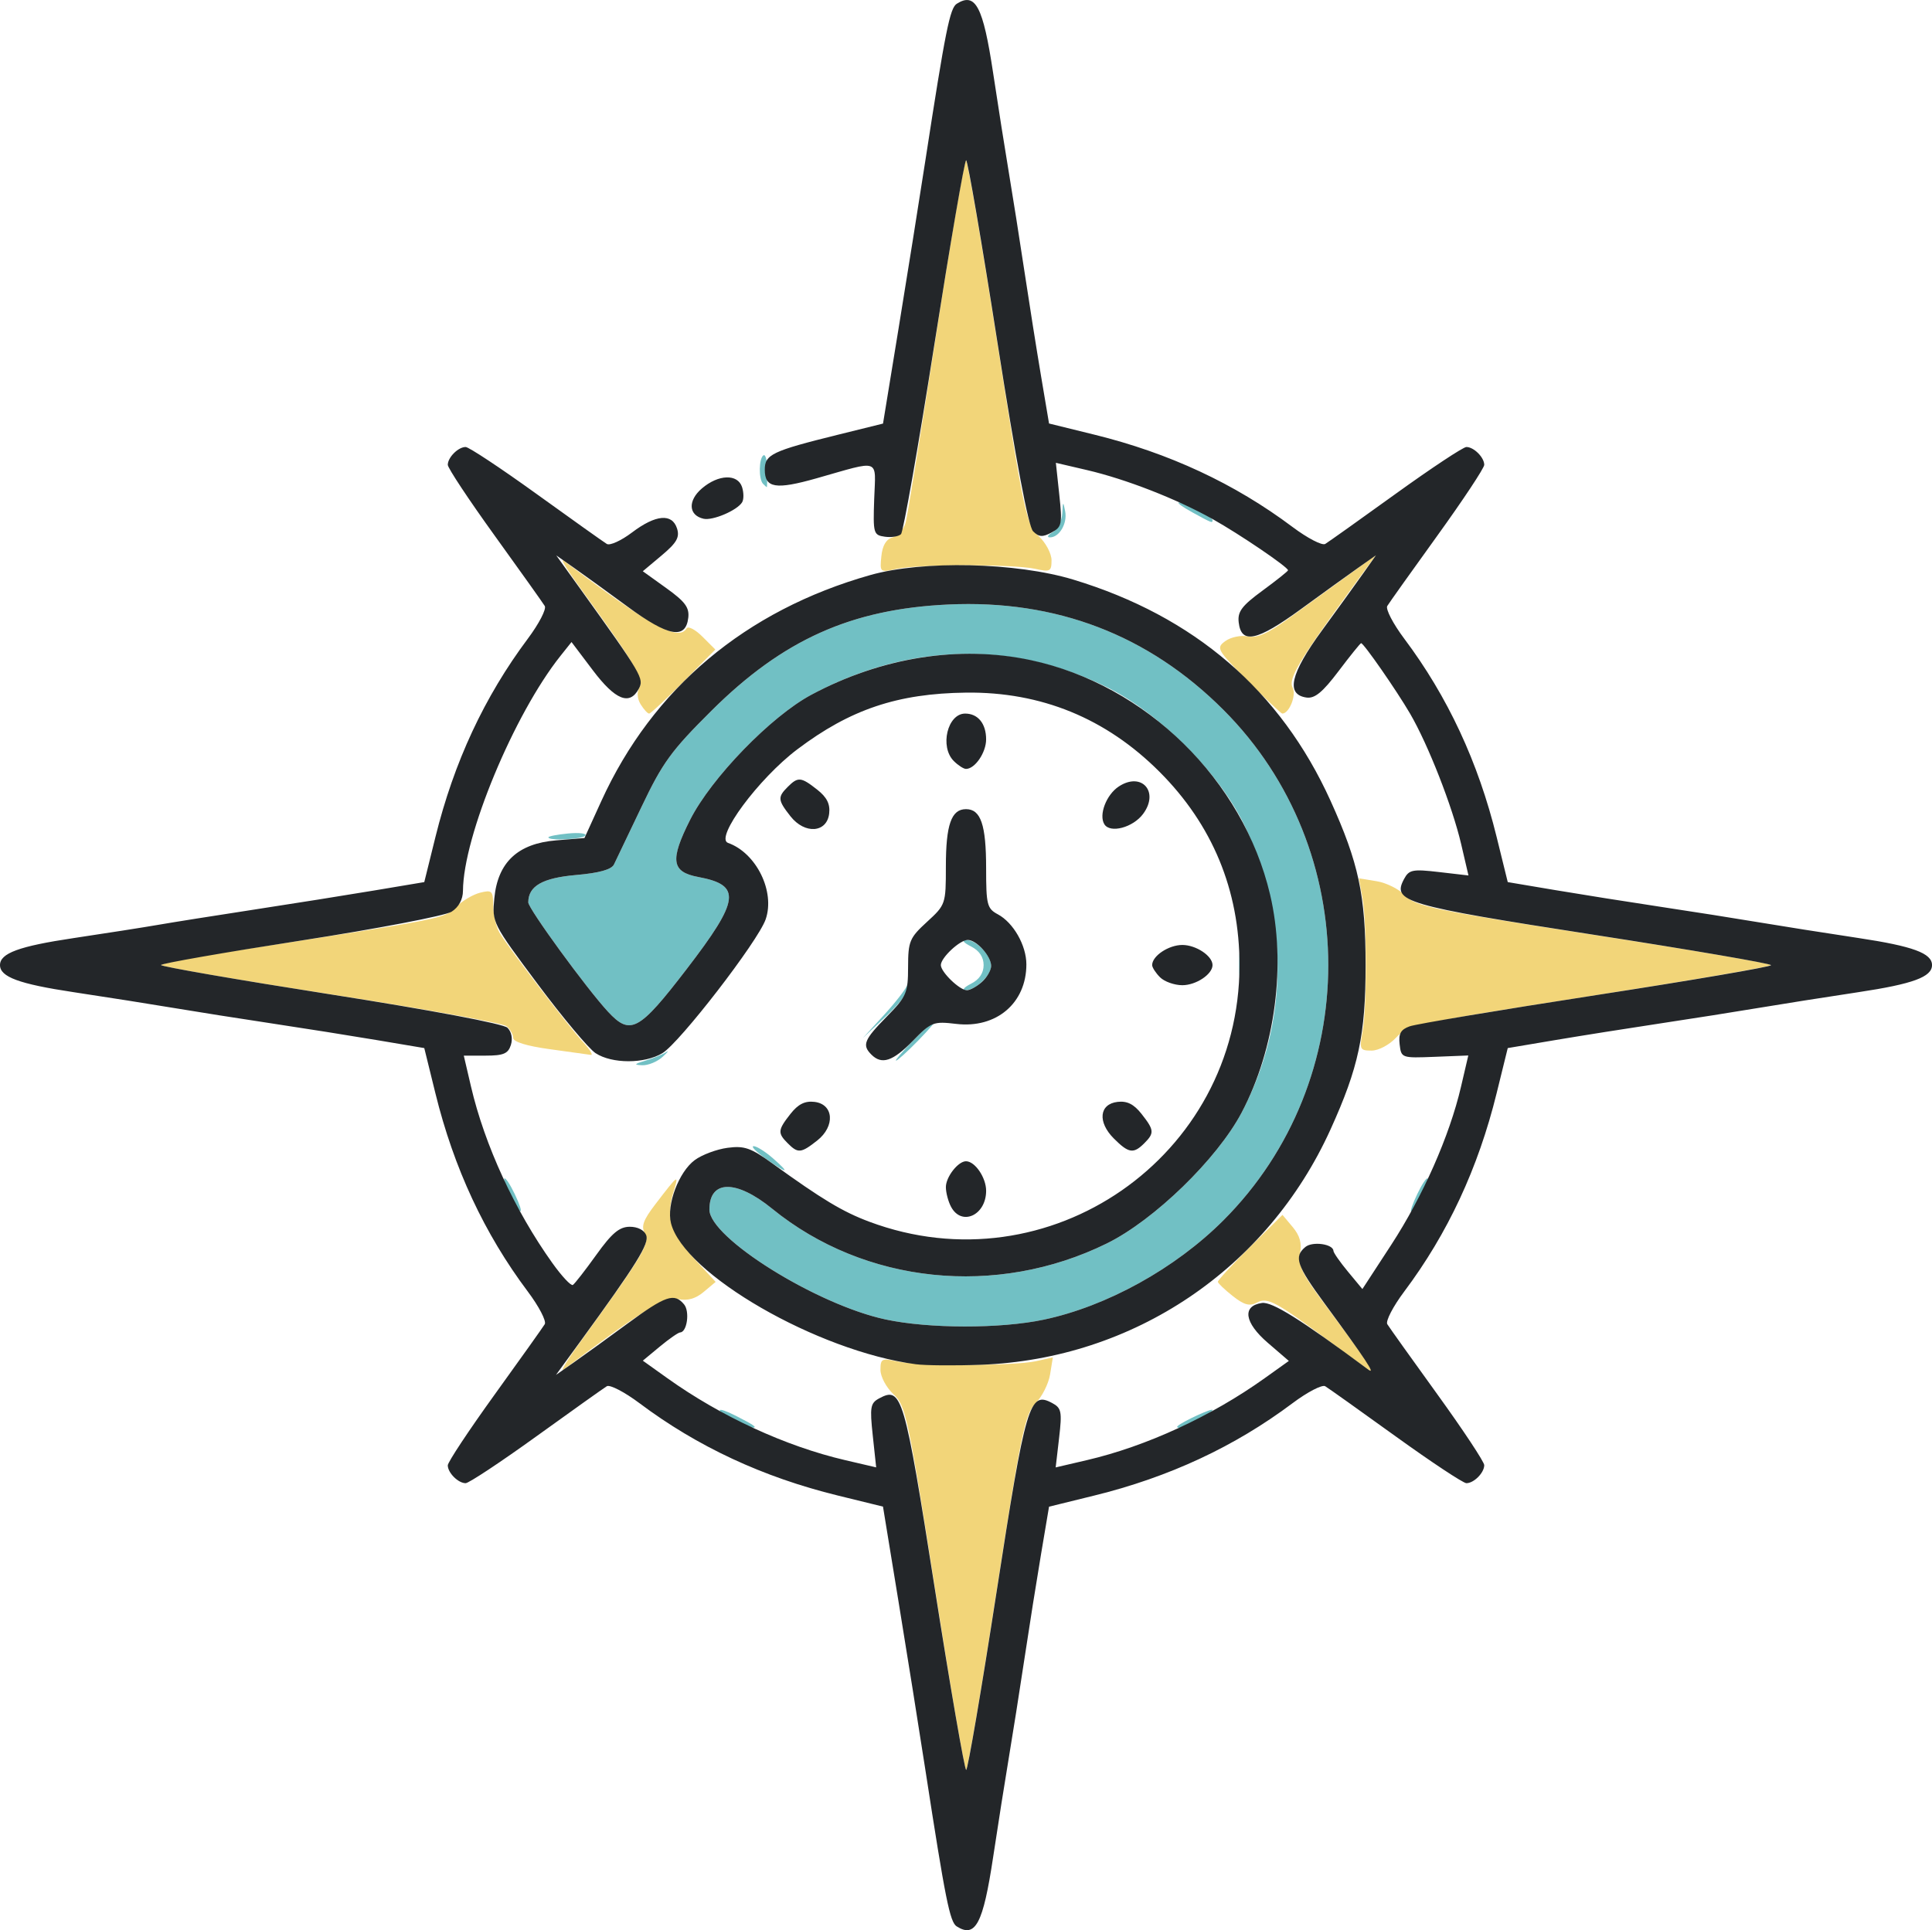 <?xml version="1.0" encoding="UTF-8" standalone="no"?>
<!-- Created with Inkscape (http://www.inkscape.org/) -->

<svg
   version="1.1"
   id="svg1091"
   width="384"
   height="383.727"
   viewBox="0 0 384 383.727"
   sodipodi:docname="GoalToInkscapeEditted.svg"
   inkscape:version="1.1.1 (3bf5ae0d25, 2021-09-20)"
   xmlns:inkscape="http://www.inkscape.org/namespaces/inkscape"
   xmlns:sodipodi="http://sodipodi.sourceforge.net/DTD/sodipodi-0.dtd"
   xmlns="http://www.w3.org/2000/svg"
   xmlns:svg="http://www.w3.org/2000/svg">
  <defs
     id="defs1095" />
  <sodipodi:namedview
     id="namedview1093"
     pagecolor="#ffffff"
     bordercolor="#666666"
     borderopacity="1.0"
     inkscape:pageshadow="2"
     inkscape:pageopacity="0.0"
     inkscape:pagecheckerboard="0"
     showgrid="false"
     inkscape:snap-global="false"
     inkscape:zoom="0.43080357"
     inkscape:cx="435.23316"
     inkscape:cy="-11.606218"
     inkscape:window-width="1920"
     inkscape:window-height="1094"
     inkscape:window-x="-11"
     inkscape:window-y="-11"
     inkscape:window-maximized="1"
     inkscape:current-layer="g1097"
     fit-margin-top="0"
     fit-margin-left="0"
     fit-margin-right="0"
     fit-margin-bottom="0" />
  <g
     inkscape:groupmode="layer"
     inkscape:label="Image"
     id="g1097"
     transform="translate(410.335,63.382)">
    <g
       id="g4994"
       transform="translate(-442.777,-109.679)">
      <path
         style="fill:#f2d579"
         d="m 218.264,362.018 c -5.329,-34.086 -5.798,-36.279 -8.236,-38.54 -1.422,-1.319 -2.586,-3.493 -2.586,-4.832 0,-2.229 0.275,-2.373 3.25,-1.71 4.264,0.951 23.313,0.933 27.631,-0.026 l 3.381,-0.751 -0.547,3.372 c -0.301,1.855 -1.601,4.443 -2.889,5.751 -2.104,2.137 -2.897,5.966 -7.792,37.629 -2.997,19.387 -5.7,35.25 -6.006,35.25 -0.306,0 -3.099,-16.264 -6.207,-36.143 z m -70.531,-48.857 c 12.478,-17.249 13.96,-19.731 12.905,-21.616 -0.805,-1.438 -0.371,-2.665 2.071,-5.852 4.644,-6.061 4.725,-6.113 3.552,-2.292 -1.5,4.886 -0.445,8.125 4.336,13.311 l 4.086,4.433 -2.37,1.988 c -1.638,1.374 -3.22,1.815 -5.121,1.428 -2.605,-0.531 -7.327,2.38 -22.705,13.999 -0.801,0.605 0.66,-1.825 3.246,-5.4 z m 149.71,0.357 c -11.588,-8.591 -13.066,-9.393 -15.201,-8.25 -1.428,0.764 -2.533,0.462 -4.773,-1.307 -1.603,-1.266 -2.94,-2.539 -2.97,-2.83 -0.03,-0.291 2.847,-3.406 6.395,-6.922 l 6.45,-6.393 2.03,2.422 c 1.425,1.7 1.861,3.254 1.461,5.215 -0.466,2.283 0.413,4.109 4.813,10 6.591,8.824 10.035,13.721 9.613,13.666 -0.175,-0.023 -3.693,-2.543 -7.818,-5.601 z m -155.75,-58.641 c -4.564,-0.626 -7.25,-1.453 -7.25,-2.233 0,-0.681 -0.595,-1.733 -1.322,-2.336 -0.727,-0.603 -16.477,-3.457 -35,-6.342 -18.523,-2.885 -33.678,-5.503 -33.678,-5.817 0,-0.315 6.638,-1.594 14.75,-2.844 41.97,-6.464 41.584,-6.387 43.878,-8.682 1.212,-1.212 3.366,-2.495 4.788,-2.852 2.38,-0.597 2.587,-0.39 2.619,2.62 0.019,1.798 0.582,4.195 1.25,5.327 1.753,2.969 13.57,18.454 16.554,21.692 1.394,1.512 2.113,2.685 1.597,2.605 -0.515,-0.08 -4.2,-0.592 -8.187,-1.139 z m 161.563,-3.466 c 0.896,-4.893 0.884,-21.673 -0.02,-26.624 l -0.707,-3.874 3.548,0.576 c 1.951,0.317 4.52,1.616 5.707,2.887 1.946,2.082 5.649,2.851 37.409,7.77 19.387,3.003 35.25,5.709 35.25,6.014 0,0.305 -16.219,3.085 -36.042,6.177 -34.069,5.315 -36.174,5.765 -38.452,8.223 -1.35,1.456 -3.503,2.601 -4.895,2.601 -2.327,0 -2.441,-0.238 -1.798,-3.75 z M 159.79,186.345 c -0.701,-1.123 -0.796,-2.419 -0.248,-3.398 0.91,-1.626 -1.215,-5.191 -11.798,-19.787 -2.592,-3.575 -4.058,-6.005 -3.257,-5.4 17.347,13.106 22.785,16.104 24.416,13.465 0.318,-0.514 1.734,0.221 3.147,1.634 l 2.569,2.569 -6.31,6.366 c -3.47,3.501 -6.552,6.366 -6.848,6.366 -0.296,0 -1.048,-0.817 -1.672,-1.815 z m 120.665,-4.672 c -6.151,-6.206 -6.345,-6.55 -4.471,-7.923 1.079,-0.791 3.095,-1.209 4.488,-0.932 1.888,0.376 4.045,-0.601 8.5,-3.85 3.284,-2.394 8.438,-6.143 11.453,-8.331 l 5.483,-3.977 -4.74,6.5 c -10.577,14.503 -12.73,18.125 -11.803,19.857 0.789,1.474 -0.682,5.143 -2.062,5.143 -0.23,0 -3.312,-2.919 -6.848,-6.487 z m -72.838,-24.773 c 0.218,-2.186 0.953,-3.412 2.26,-3.77 1.065,-0.291 2.228,-1.641 2.583,-3 0.356,-1.359 3.068,-18.108 6.028,-37.22 2.96,-19.112 5.636,-34.75 5.947,-34.75 0.311,0 3.107,16.27 6.214,36.156 5.317,34.03 5.801,36.296 8.221,38.54 1.414,1.311 2.571,3.48 2.571,4.819 0,2.229 -0.275,2.373 -3.25,1.71 -4.24,-0.946 -23.304,-0.936 -27.574,0.015 -3.275,0.729 -3.319,0.692 -3.001,-2.5 z"
         id="path5000" />
      <path
         style="fill:#71c0c4"
         d="m 178.192,328.589 c -3.877,-2.103 -3.438,-2.829 0.5,-0.827 3.77,1.917 4.437,2.414 3.167,2.358 -0.504,-0.022 -2.154,-0.711 -3.667,-1.532 z m 88.333,1.199 c 1.029,-0.921 6.917,-3.626 6.917,-3.179 0,0.576 -5.544,3.551 -6.617,3.551 -0.394,0 -0.529,-0.168 -0.3,-0.373 z m -58.083,-21.178 c -13.682,-2.93 -35,-16.234 -35,-21.842 0,-5.934 5.303,-6.013 12.457,-0.186 18.402,14.989 44.604,17.711 66.543,6.914 9.387,-4.62 21.932,-16.805 26.79,-26.021 9.36,-17.759 9.525,-38.799 0.451,-57.314 -5.127,-10.461 -16.827,-22.134 -27.375,-27.312 -18.854,-9.255 -39.37,-8.707 -58.594,1.565 -8.033,4.292 -19.926,16.569 -24.12,24.897 -4.032,8.006 -3.696,10.338 1.633,11.334 8.663,1.619 8.294,4.511 -2.346,18.366 -9.446,12.301 -11.15,13.218 -15.609,8.4 -4.242,-4.584 -15.829,-20.476 -15.829,-21.711 0,-3.25 2.816,-4.864 9.498,-5.447 4.589,-0.4 7.033,-1.079 7.532,-2.092 0.406,-0.825 2.881,-6 5.499,-11.5 4.169,-8.757 5.892,-11.125 13.866,-19.052 14.234,-14.151 27.807,-20.241 47.105,-21.134 21.417,-0.992 39.747,6.028 54.646,20.927 27.81,27.81 27.81,73.708 0,101.518 -9.565,9.565 -23.145,17.075 -35.674,19.73 -8.62,1.826 -22.844,1.808 -31.471,-0.04 z m -74.548,-24.542 c -0.88,-1.701 -1.422,-3.27 -1.205,-3.487 0.217,-0.217 1.143,1.175 2.058,3.093 2.057,4.313 1.344,4.642 -0.853,0.395 z m 180.243,-0.395 c 0.915,-1.918 1.841,-3.31 2.058,-3.093 0.457,0.457 -2.578,6.58 -3.262,6.58 -0.252,0 0.29,-1.569 1.205,-3.487 z m -129.593,-7.098 c -1.869,-1.328 -2.906,-2.414 -2.306,-2.414 0.601,0 2.355,1.111 3.898,2.468 3.534,3.109 2.826,3.085 -1.592,-0.054 z m -23.788,-19.431 c 1.548,-0.465 3.369,-1.213 4.047,-1.664 0.678,-0.451 0.375,-0.032 -0.675,0.931 -1.049,0.963 -2.871,1.711 -4.047,1.664 -1.735,-0.07 -1.607,-0.246 0.675,-0.931 z m 53.186,-3.983 c 2.148,-2.2 4.131,-4 4.406,-4 0.275,0 -1.258,1.8 -3.406,4 -2.148,2.2 -4.131,4 -4.406,4 -0.275,0 1.258,-1.8 3.406,-4 z m -5.87,-5 c 2.272,-2.475 4.374,-5.175 4.671,-6 0.471,-1.305 0.551,-1.3 0.62,0.042 0.043,0.848 -2.059,3.548 -4.671,6 l -4.75,4.458 z m 17.37,-6.294 c 1.638,-0.829 2.5,-2.106 2.5,-3.706 0,-1.6 -0.862,-2.877 -2.5,-3.706 -1.561,-0.79 -1.901,-1.27 -0.905,-1.28 1.951,-0.018 4.905,3.089 4.905,5.159 0,1.858 -3.139,4.832 -5.079,4.812 -0.782,-0.008 -0.296,-0.584 1.079,-1.28 z m 53.272,-3.706 c 0,-2.475 0.195,-3.487 0.433,-2.25 0.238,1.238 0.238,3.263 0,4.5 -0.238,1.238 -0.433,0.225 -0.433,-2.25 z M 141.442,212.766 c 0,-0.217 1.762,-0.563 3.916,-0.768 2.154,-0.205 3.702,-0.028 3.441,0.395 -0.475,0.769 -7.357,1.118 -7.357,0.373 z m 100.25,-60.685 c 0.963,-0.561 1.811,-2.234 1.886,-3.72 0.123,-2.437 0.179,-2.475 0.577,-0.395 0.466,2.438 -1.194,5.216 -3.085,5.165 -0.62,-0.017 -0.34,-0.489 0.622,-1.05 z m 27.75,-3.92 c -1.925,-1.054 -3.14,-1.935 -2.7,-1.958 1.06,-0.056 6.7,2.877 6.7,3.484 0,0.655 -0.059,0.632 -4,-1.526 z m -85.333,-5.667 c -0.907,-0.907 -0.846,-5.105 0.083,-5.679 0.412,-0.255 0.75,1.069 0.75,2.941 0,1.872 -0.037,3.405 -0.083,3.405 -0.046,0 -0.383,-0.3 -0.75,-0.667 z"
         id="path4998"
         sodipodi:nodetypes="sssssssssssssssssssssssssssssssssssssssssssssssssssssssssscsssssscssssssssssssssscsssssss" />
      <path
         style="fill:#232629"
         d="m 222.601,429.28 c -1.363,-0.864 -2.246,-5.271 -6.234,-31.119 -1.231,-7.975 -3.629,-23.015 -5.331,-33.422 l -3.094,-18.922 -9,-2.208 c -14.85,-3.643 -27.879,-9.711 -39.392,-18.346 -2.966,-2.224 -5.891,-3.744 -6.5,-3.376 -0.609,0.367 -6.914,4.854 -14.01,9.971 -7.096,5.117 -13.418,9.303 -14.05,9.303 -1.48,0 -3.548,-2.069 -3.548,-3.548 0,-0.632 4.187,-6.954 9.303,-14.05 5.117,-7.096 9.604,-13.4 9.971,-14.01 0.367,-0.609 -1.152,-3.534 -3.376,-6.5 -8.627,-11.502 -14.693,-24.52 -18.354,-39.392 l -2.216,-9 -9.414,-1.586 c -5.178,-0.872 -14.589,-2.366 -20.914,-3.318 -6.325,-0.953 -15.1,-2.337 -19.5,-3.077 -4.4,-0.74 -13.348,-2.151 -19.883,-3.136 -10.835,-1.634 -14.617,-3.026 -14.617,-5.382 0,-2.358 3.783,-3.747 14.617,-5.366 6.536,-0.977 14.133,-2.168 16.883,-2.648 2.75,-0.48 11.3,-1.838 19,-3.019 7.7,-1.18 18.461,-2.893 23.914,-3.807 l 9.914,-1.661 2.228,-9 c 3.686,-14.886 9.73,-27.857 18.355,-39.392 2.217,-2.966 3.731,-5.891 3.364,-6.5 -0.367,-0.609 -4.854,-6.914 -9.971,-14.01 -5.117,-7.096 -9.303,-13.418 -9.303,-14.05 0,-1.48 2.069,-3.548 3.548,-3.548 0.632,0 6.954,4.187 14.05,9.303 7.096,5.117 13.401,9.604 14.011,9.972 0.61,0.368 2.86,-0.656 5,-2.276 4.715,-3.568 7.983,-3.859 8.955,-0.799 0.557,1.756 -0.06,2.839 -3.053,5.351 l -3.752,3.15 4.668,3.352 c 3.743,2.688 4.609,3.857 4.371,5.899 -0.509,4.371 -3.95,3.748 -12.012,-2.176 -4.007,-2.944 -8.848,-6.45 -10.758,-7.792 l -3.473,-2.439 4.473,6.231 c 12.582,17.528 13.019,18.269 11.938,20.288 -1.816,3.394 -4.665,2.248 -9.138,-3.677 l -4.237,-5.612 -2.168,2.719 c -9.268,11.623 -19.349,35.897 -19.407,46.732 -0.009,1.725 -0.842,3.255 -2.265,4.163 -1.238,0.79 -14.738,3.374 -30,5.743 -15.262,2.369 -27.75,4.553 -27.75,4.855 0,0.302 15.188,2.932 33.75,5.844 19.993,3.137 34.301,5.836 35.103,6.62 0.812,0.795 1.085,2.169 0.683,3.436 -0.546,1.722 -1.472,2.112 -5.014,2.112 h -4.344 l 1.428,6.121 c 2.725,11.683 8.701,24.649 16.189,35.13 1.867,2.613 3.694,4.565 4.061,4.339 0.367,-0.227 2.462,-2.917 4.656,-5.979 3.097,-4.322 4.58,-5.572 6.632,-5.589 1.576,-0.013 2.905,0.662 3.293,1.673 0.642,1.674 -1.852,5.694 -13.212,21.292 l -4.724,6.487 3.5,-2.45 c 1.925,-1.347 6.739,-4.829 10.697,-7.737 7.611,-5.592 9.322,-6.175 11.263,-3.836 1.17,1.41 0.597,5.521 -0.778,5.575 -0.375,0.015 -2.198,1.284 -4.051,2.821 l -3.369,2.794 4.869,3.479 c 10.623,7.591 23.513,13.536 35.319,16.29 l 6.193,1.445 -0.679,-6.336 c -0.607,-5.668 -0.471,-6.447 1.29,-7.389 4.49,-2.403 4.989,-0.697 11.011,37.632 3.131,19.93 5.951,36.237 6.267,36.237 0.315,0 3.025,-15.859 6.021,-35.242 5.818,-37.643 6.543,-40.115 11.059,-37.699 1.859,0.995 1.998,1.69 1.387,6.955 l -0.679,5.85 6.211,-1.449 c 11.809,-2.755 24.709,-8.7 35.301,-16.268 l 4.832,-3.452 -4.199,-3.617 c -4.651,-4.006 -5.135,-7.337 -1.149,-7.905 2.02,-0.288 7.664,3.247 21.146,13.243 1.593,1.181 -0.54,-2.043 -8.673,-13.114 -5.592,-7.611 -6.175,-9.322 -3.836,-11.263 1.41,-1.17 5.521,-0.597 5.575,0.778 0.015,0.375 1.315,2.237 2.89,4.136 l 2.863,3.453 5.739,-8.804 c 6.279,-9.632 11.581,-21.643 13.852,-31.379 l 1.459,-6.253 -6.665,0.265 c -6.602,0.263 -6.668,0.239 -6.981,-2.484 -0.244,-2.124 0.211,-2.939 2,-3.581 1.274,-0.457 17.954,-3.249 37.066,-6.204 19.113,-2.955 34.75,-5.633 34.75,-5.951 0,-0.318 -15.858,-3.039 -35.24,-6.047 -37.637,-5.84 -40.115,-6.568 -37.701,-11.079 0.995,-1.859 1.69,-1.998 6.955,-1.387 l 5.85,0.679 -1.451,-6.221 c -1.747,-7.489 -6.559,-19.784 -10.16,-25.96 -2.685,-4.605 -9.213,-14 -9.727,-14 -0.157,0 -2.175,2.502 -4.483,5.559 -3.166,4.193 -4.731,5.483 -6.37,5.25 -4.171,-0.594 -3.229,-4.694 3.064,-13.323 3.203,-4.393 6.929,-9.556 8.28,-11.473 l 2.456,-3.486 -3.486,2.456 c -1.918,1.351 -7.078,5.075 -11.467,8.276 -8.688,6.335 -11.815,6.999 -12.324,2.616 -0.25,-2.152 0.605,-3.293 4.75,-6.335 2.78,-2.041 5.054,-3.855 5.054,-4.031 0,-0.641 -9.635,-7.184 -15,-10.186 -7.169,-4.011 -17.207,-7.927 -24.951,-9.734 l -6.193,-1.445 0.679,6.336 c 0.629,5.875 0.517,6.422 -1.545,7.526 -1.784,0.955 -2.508,0.906 -3.662,-0.249 -0.941,-0.941 -3.393,-13.937 -7.092,-37.598 -3.11,-19.888 -5.907,-36.159 -6.216,-36.159 -0.309,0 -3.159,16.534 -6.334,36.743 -3.175,20.209 -6.151,37.122 -6.614,37.585 -0.463,0.463 -1.906,0.691 -3.207,0.507 -2.263,-0.32 -2.355,-0.644 -2.118,-7.49 0.284,-8.206 1.453,-7.784 -11.441,-4.127 -8.149,2.311 -10.307,1.953 -10.307,-1.711 0,-3.015 1.442,-3.705 14.5,-6.936 l 9,-2.227 3.094,-18.922 c 1.701,-10.407 4.1,-25.447 5.331,-33.422 3.988,-25.848 4.871,-30.255 6.234,-31.119 3.716,-2.355 5.232,0.527 7.223,13.736 0.986,6.536 2.397,15.483 3.136,19.883 0.74,4.4 2.124,13.175 3.077,19.5 0.953,6.325 2.446,15.736 3.318,20.914 l 1.586,9.414 9,2.216 c 14.872,3.662 27.89,9.727 39.392,18.354 2.966,2.224 5.891,3.744 6.5,3.376 0.609,-0.367 6.914,-4.854 14.01,-9.971 7.096,-5.117 13.418,-9.303 14.05,-9.303 1.48,0 3.548,2.069 3.548,3.548 0,0.632 -4.187,6.954 -9.303,14.05 -5.117,7.096 -9.604,13.4 -9.971,14.01 -0.367,0.609 1.152,3.534 3.376,6.5 8.627,11.502 14.693,24.52 18.354,39.392 l 2.216,9 9.414,1.586 c 5.178,0.872 14.589,2.366 20.914,3.318 6.325,0.953 15.1,2.337 19.5,3.077 4.4,0.74 13.348,2.151 19.883,3.136 10.835,1.634 14.617,3.026 14.617,5.382 0,2.356 -3.781,3.748 -14.617,5.382 -6.536,0.986 -15.483,2.397 -19.883,3.136 -4.4,0.74 -13.175,2.124 -19.5,3.077 -6.325,0.953 -15.736,2.446 -20.914,3.318 l -9.414,1.586 -2.216,9 c -3.662,14.872 -9.727,27.89 -18.354,39.392 -2.224,2.966 -3.741,5.891 -3.37,6.5 0.371,0.609 4.858,6.898 9.971,13.975 5.113,7.077 9.297,13.4 9.297,14.05 0,1.509 -2.054,3.583 -3.548,3.583 -0.632,0 -6.954,-4.187 -14.05,-9.303 -7.096,-5.117 -13.4,-9.604 -14.01,-9.971 -0.609,-0.367 -3.534,1.152 -6.5,3.376 -11.502,8.627 -24.52,14.693 -39.392,18.354 l -9,2.216 -1.586,9.414 c -0.872,5.178 -2.366,14.589 -3.318,20.914 -0.953,6.325 -2.337,15.1 -3.077,19.5 -0.74,4.4 -2.151,13.348 -3.136,19.883 -1.992,13.208 -3.508,16.091 -7.223,13.736 z m -8.159,-111.77 c -19.525,-2.598 -46.098,-17.924 -48.641,-28.054 -0.912,-3.634 1.559,-10.184 4.727,-12.528 1.423,-1.053 4.348,-2.15 6.5,-2.438 3.351,-0.449 4.632,-0.004 8.913,3.092 9.884,7.149 13.987,9.618 19.277,11.597 35.686,13.352 73.584,-12.923 73.584,-51.018 0,-14.907 -5.384,-27.912 -15.916,-38.444 -10.629,-10.629 -23.511,-15.902 -38.415,-15.724 -13.619,0.163 -23.024,3.324 -33.565,11.282 -7.691,5.807 -16.454,17.644 -13.765,18.595 5.626,1.989 9.407,9.677 7.479,15.207 -1.519,4.358 -17.088,24.531 -20.53,26.601 -3.545,2.133 -10.013,2.129 -13.273,-0.007 -1.354,-0.887 -6.54,-7.082 -11.526,-13.766 -8.989,-12.052 -9.061,-12.195 -8.595,-17.042 0.686,-7.139 4.66,-10.865 12.262,-11.495 l 5.654,-0.469 3.341,-7.331 c 10.218,-22.423 28.667,-37.927 53.489,-44.953 10.403,-2.945 28.968,-2.528 40.307,0.904 24.053,7.281 41.192,22.014 51.145,43.967 5.595,12.338 6.969,18.781 6.969,32.675 0,13.893 -1.374,20.336 -6.969,32.675 -12.572,27.727 -39.163,45.638 -69.453,46.782 -5.225,0.197 -11.075,0.149 -13,-0.107 z m 25.471,-8.861 c 12.529,-2.654 26.109,-10.164 35.674,-19.73 27.81,-27.81 27.81,-73.708 0,-101.518 -14.899,-14.899 -33.229,-21.918 -54.646,-20.927 -19.298,0.893 -32.871,6.983 -47.105,21.134 -7.973,7.927 -9.697,10.295 -13.866,19.052 -2.618,5.5 -5.093,10.675 -5.499,11.5 -0.499,1.013 -2.943,1.692 -7.532,2.092 -6.682,0.582 -9.498,2.197 -9.498,5.447 0,1.235 11.587,17.128 15.829,21.711 4.459,4.818 6.163,3.901 15.609,-8.4 10.64,-13.855 11.009,-16.747 2.346,-18.366 -5.329,-0.996 -5.665,-3.328 -1.633,-11.334 4.194,-8.329 16.087,-20.605 24.12,-24.897 13.973,-7.466 29.414,-9.904 43.594,-6.882 22.906,4.882 42.215,23.805 47.578,46.629 3.245,13.809 1.055,30.584 -5.654,43.314 -4.857,9.216 -17.402,21.401 -26.79,26.021 -21.939,10.797 -48.141,8.075 -66.543,-6.914 -7.154,-5.827 -12.457,-5.748 -12.457,0.186 0,5.608 21.318,18.912 35,21.842 8.628,1.848 22.851,1.866 31.471,0.04 z m -18.436,-22.423 c -0.569,-1.064 -1.035,-2.832 -1.035,-3.929 0,-2.02 2.428,-5.137 4,-5.137 1.786,0 4,3.249 4,5.871 0,4.869 -4.873,7.104 -6.965,3.194 z m -32.464,-12.637 c -2.042,-2.042 -1.988,-2.63 0.545,-5.849 1.52,-1.932 2.859,-2.604 4.75,-2.385 3.855,0.447 4.172,4.844 0.554,7.689 -3.219,2.532 -3.807,2.587 -5.849,0.545 z m 64.816,-0.95 c -3.28,-3.28 -2.913,-6.86 0.746,-7.284 1.891,-0.219 3.23,0.453 4.75,2.385 2.532,3.219 2.587,3.807 0.545,5.849 -2.14,2.14 -3.102,1.989 -6.041,-0.95 z m -48.188,-16.679 c -1.898,-1.898 -1.477,-2.942 3.039,-7.543 3.951,-4.026 4.24,-4.695 4.25,-9.865 0.01,-5.124 0.296,-5.807 3.761,-8.982 3.699,-3.39 3.75,-3.54 3.75,-10.989 0,-8.332 1.082,-11.421 4,-11.421 2.945,0 4,3.104 4,11.765 0,7.247 0.192,7.999 2.331,9.144 3.093,1.655 5.669,6.176 5.669,9.948 0,7.706 -5.974,12.78 -13.938,11.837 -4.554,-0.539 -4.964,-0.379 -8.625,3.37 -3.976,4.071 -6.173,4.801 -8.238,2.736 z m 21.971,-14.455 c 1.006,-0.91 1.829,-2.337 1.829,-3.171 0,-1.944 -2.906,-5.174 -4.655,-5.174 -1.565,0 -5.345,3.536 -5.345,5 0,1.382 3.741,5 5.171,5 0.644,0 1.994,-0.745 3,-1.655 z m 35.4,-0.916 c -0.864,-0.864 -1.571,-1.957 -1.571,-2.429 0,-1.819 3.271,-4 6,-4 2.729,0 6,2.181 6,4 0,1.819 -3.271,4 -6,4 -1.571,0 -3.564,-0.707 -4.429,-1.571 z m -73.455,-32.008 c -2.532,-3.219 -2.587,-3.807 -0.545,-5.849 2.042,-2.042 2.63,-1.988 5.849,0.545 1.932,1.52 2.604,2.859 2.385,4.75 -0.447,3.855 -4.844,4.172 -7.689,0.554 z m 62.384,1.58 c -1.149,-1.86 0.39,-5.883 2.875,-7.511 4.538,-2.974 8.096,1.055 4.822,5.461 -2.01,2.706 -6.545,3.913 -7.696,2.05 z m -29.929,-12.572 c -2.835,-2.835 -1.252,-9.429 2.264,-9.429 2.547,0 4.165,1.993 4.165,5.129 0,2.622 -2.214,5.871 -4,5.871 -0.471,0 -1.564,-0.707 -2.429,-1.571 z m -49.736,-48.162 c -2.995,-0.684 -3.161,-3.59 -0.343,-6.014 3.293,-2.833 7.149,-2.959 8.005,-0.262 0.348,1.095 0.349,2.448 0.004,3.007 -1.001,1.619 -5.845,3.684 -7.666,3.268 z"
         id="path4996"
         sodipodi:nodetypes="ssscsssssssssscssssssssscssssssssssscsssscssscscssssssscssssssscssssscsscssssssscsscssssssscsscsssssssscssssssscssssssscsssssssssssscssssssscsssssssscscssssssssscsssssssssscssssssssscsssssssssssscssssssssssssssssssssssssssssssssssssssssssssssssssssssssssssssssssssssssssssssssssssssscss" />
    </g>
  </g>
</svg>
